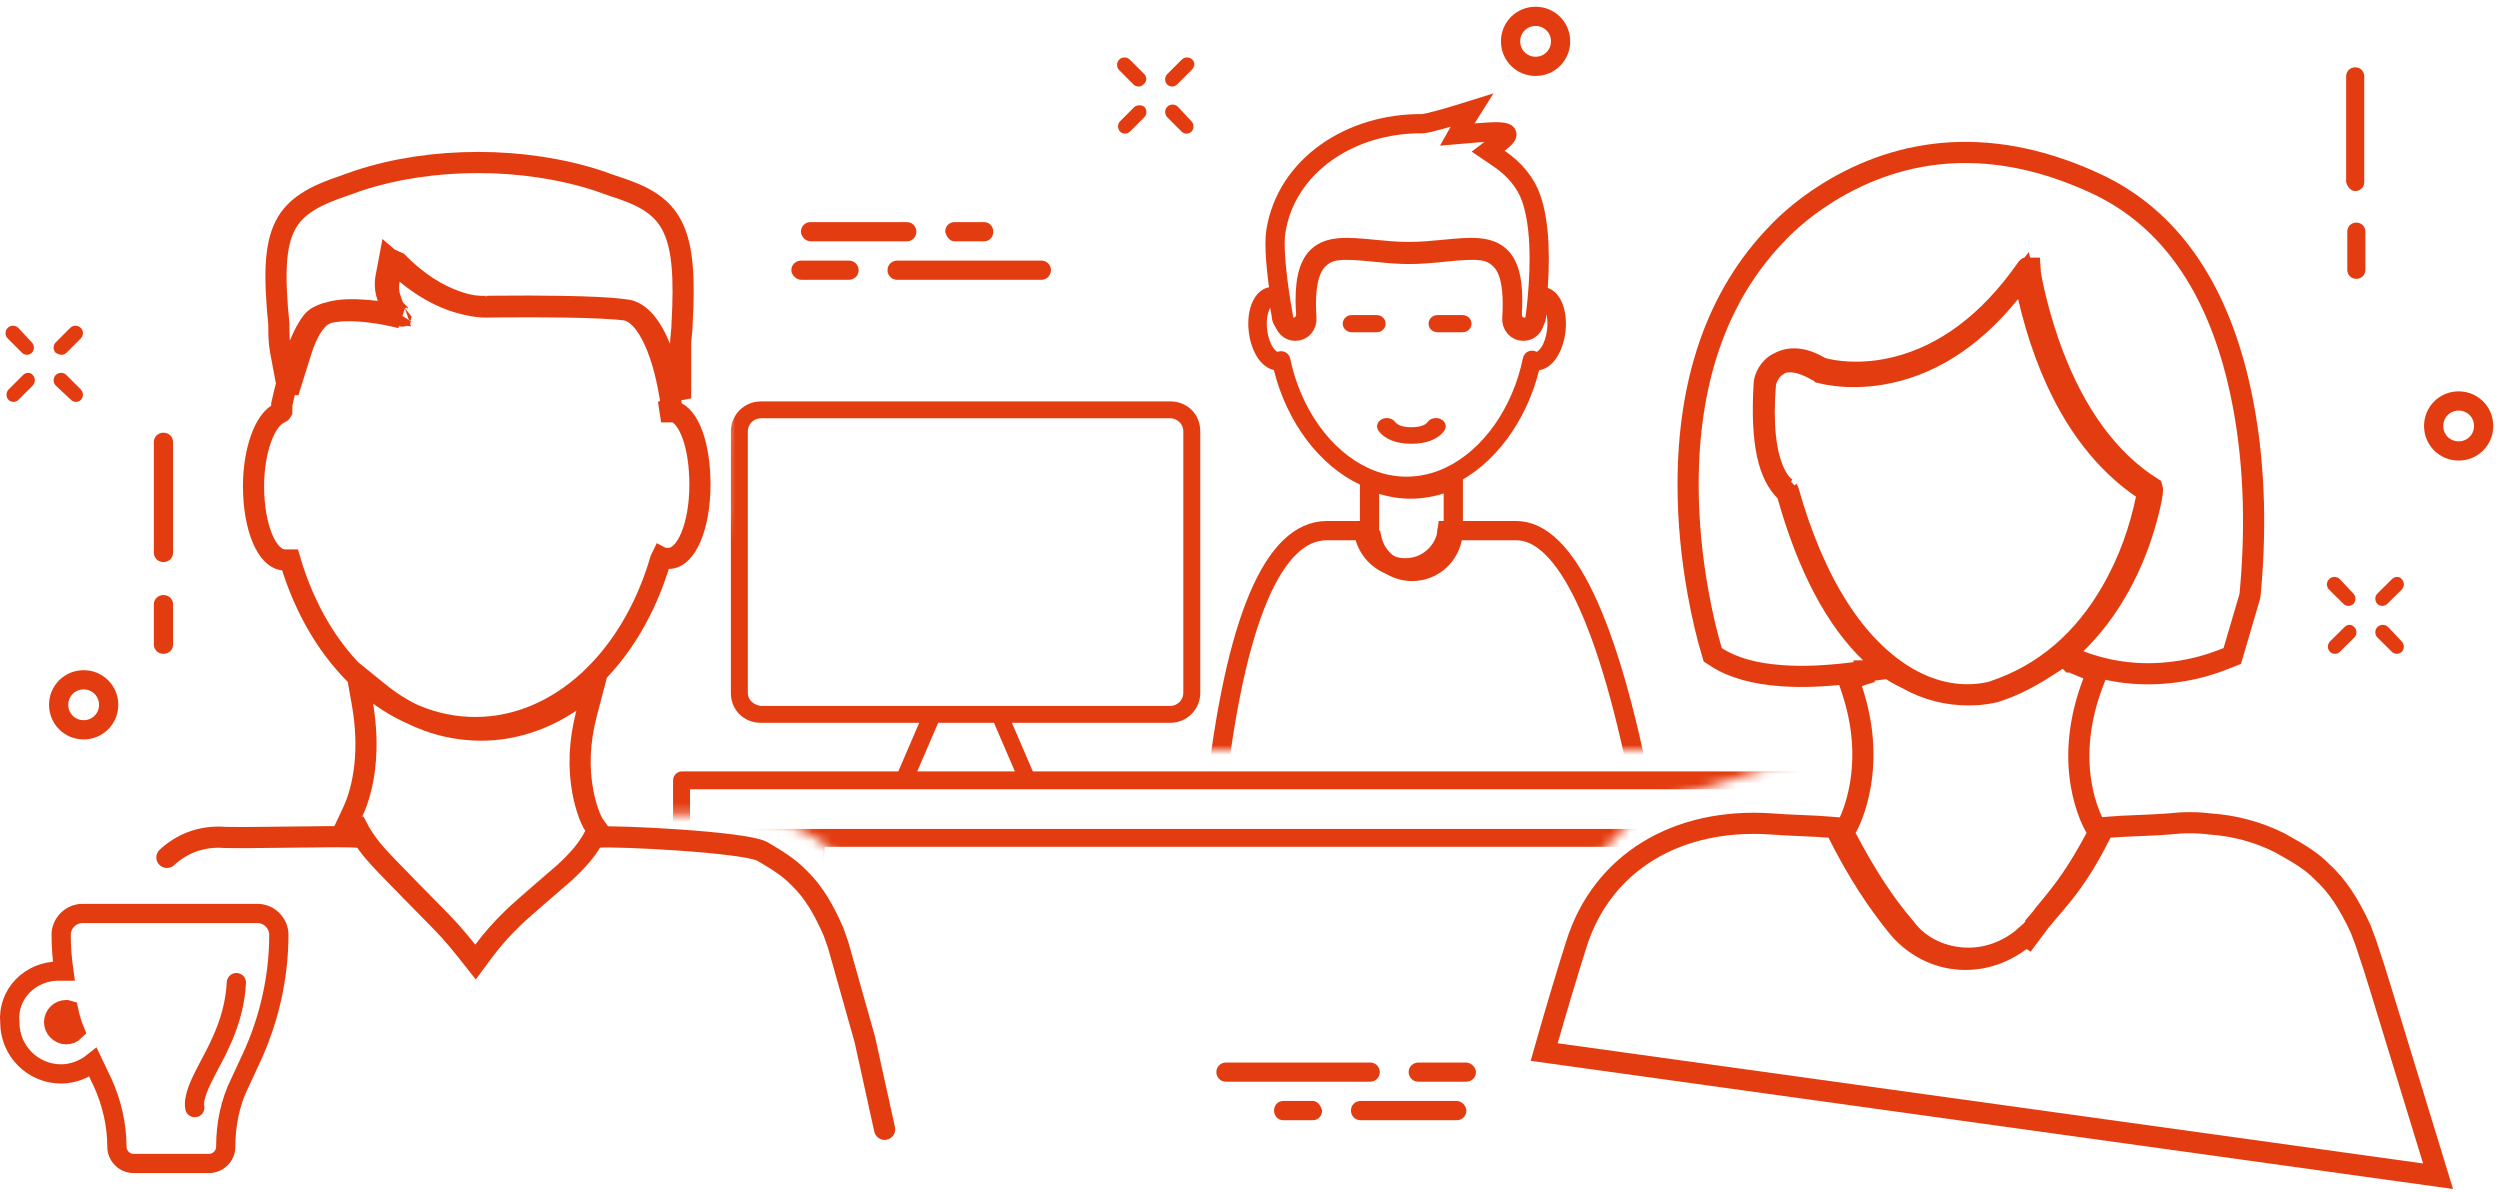 <?xml version="1.0" encoding="UTF-8"?>
<svg width="260px" height="124px" viewBox="0 0 260 124" version="1.1" xmlns="http://www.w3.org/2000/svg" xmlns:xlink="http://www.w3.org/1999/xlink">
    <!-- Generator: Sketch 46.2 (44496) - http://www.bohemiancoding.com/sketch -->
    <title>familias</title>
    <desc>Created with Sketch.</desc>
    <defs>
        <path d="M11.794,24.807 C13.314,30.63 13.314,35.06 11.794,38.098 C10.274,41.136 9.476,44.903 9.4,49.4 C9.785,57.614 8.585,62.481 5.8,64 C3.015,65.519 1.089,68.91 0.022,74.173 L1.456,86.801 C11.73,86.333 18.016,87.549 20.313,90.451 C22.611,93.353 24.224,96.63 25.153,100.281 L97.461,132.033 L90.625,109.168 C96.673,94.756 102.333,86.715 107.605,85.046 C112.877,83.378 118.453,81.732 124.334,80.11 C116.039,78.271 111.132,74.187 109.612,67.857 C107.332,58.362 102.02,16.972 138.474,15.073 C162.776,13.808 164.421,9.884 143.41,3.301 L36.098,0.884 L11.794,24.807 Z" id="path-1"></path>
        <rect id="path-3" x="0" y="0" width="60" height="75"></rect>
    </defs>
    <g id="DESIGN" stroke="none" stroke-width="1" fill="none" fill-rule="evenodd">
        <g id="HOMEPAGE" transform="translate(-612, -633)">
            <g id="FILTER" transform="translate(150, 608)">
                <g id="familias" transform="translate(462, 23)">
                    <path d="M18,47.979 L18,59.479 C18,60.09 17.5,60.457 17,60.457 C16.375,60.457 16,59.968 16,59.479 L16,47.979 C16,47.367 16.5,47 17,47 C17.625,47 18,47.489 18,47.979 Z M17,63.883 C17.5,63.883 18,64.25 18,64.862 L18,69.021 C18,69.633 17.5,70 17,70 C16.375,70 16,69.511 16,69.021 L16,64.862 C16,64.25 16.5,63.883 17,63.883 Z" id="Combined-Shape" fill="#E33C10" fill-rule="nonzero"></path>
                    <path d="M244.941,21.872 C244.471,21.872 244.118,21.404 244,20.936 L244,9.936 C244,9.351 244.471,9 244.941,9 C245.529,9 245.882,9.468 245.882,9.936 L245.882,20.936 C245.882,21.521 245.412,21.872 244.941,21.872 Z M244.118,30.064 L244.118,26.085 C244.118,25.5 244.588,25.149 245.059,25.149 C245.647,25.149 246,25.617 246,26.085 L246,30.064 C246,30.649 245.529,31 245.059,31 C244.471,31 244.118,30.532 244.118,30.064 Z" id="Combined-Shape" fill="#E33C10" fill-rule="nonzero"></path>
                    <path d="M162.3,6.3 C162.3,4.852 161.148,3.7 159.7,3.7 C158.252,3.7 157.1,4.852 157.1,6.3 C157.1,7.748 158.252,8.9 159.7,8.9 C161.148,8.9 162.3,7.748 162.3,6.3 Z" id="Shape" stroke="#E33C10" stroke-width="2" fill-rule="nonzero"></path>
                    <path d="M258.3,46.3 C258.3,44.852 257.148,43.7 255.7,43.7 C254.252,43.7 253.1,44.852 253.1,46.3 C253.1,47.748 254.252,48.9 255.7,48.9 C257.148,48.9 258.3,47.748 258.3,46.3 Z" id="Shape" stroke="#E33C10" stroke-width="2" fill-rule="nonzero"></path>
                    <path d="M11.3,75.3 C11.3,73.852 10.148,72.7 8.7,72.7 C7.252,72.7 6.1,73.852 6.1,75.3 C6.1,76.748 7.252,77.9 8.7,77.9 C10.148,77.9 11.3,76.748 11.3,75.3 Z" id="Shape" stroke="#E33C10" stroke-width="2" fill-rule="nonzero"></path>
                    <path d="M126.5,113.5 C126.5,113 126.883,112.5 127.523,112.5 L142.477,112.5 C143.117,112.5 143.5,113 143.5,113.5 C143.5,114.125 142.989,114.5 142.477,114.5 L127.523,114.5 C126.883,114.5 126.5,114 126.5,113.5 Z M152.463,112.5 C152.981,112.5 153.5,113 153.5,113.5 C153.5,114.125 152.981,114.5 152.463,114.5 L147.537,114.5 C146.889,114.5 146.5,114 146.5,113.5 C146.5,112.875 147.019,112.5 147.537,112.5 L152.463,112.5 Z M151.51,116.5 C152.005,116.5 152.5,117 152.5,117.5 C152.5,118.125 152.005,118.5 151.51,118.5 L141.49,118.5 C140.871,118.5 140.5,118 140.5,117.5 C140.5,116.875 140.995,116.5 141.49,116.5 L151.51,116.5 Z M136.548,116.5 C137.024,116.5 137.381,117 137.5,117.5 C137.5,118.125 137.024,118.5 136.548,118.5 L133.452,118.5 C132.857,118.5 132.5,118 132.5,117.5 C132.5,116.875 132.976,116.5 133.452,116.5 L136.548,116.5 Z" id="Combined-Shape" fill="#E33C10" fill-rule="nonzero"></path>
                    <path d="M82.5,26.5 C82.5,26 82.883,25.5 83.523,25.5 L98.477,25.5 C99.117,25.5 99.5,26 99.5,26.5 C99.5,27.125 98.989,27.5 98.477,27.5 L83.523,27.5 C82.883,27.5 82.5,27 82.5,26.5 Z M108.463,25.5 C108.981,25.5 109.5,26 109.5,26.5 C109.5,27.125 108.981,27.5 108.463,27.5 L103.537,27.5 C102.889,27.5 102.5,27 102.5,26.5 C102.5,25.875 103.019,25.5 103.537,25.5 L108.463,25.5 Z M107.51,29.5 C108.005,29.5 108.5,30 108.5,30.5 C108.5,31.125 108.005,31.5 107.51,31.5 L97.49,31.5 C96.871,31.5 96.5,31 96.5,30.5 C96.5,29.875 96.995,29.5 97.49,29.5 L107.51,29.5 Z M92.548,29.5 C93.024,29.5 93.381,30 93.5,30.5 C93.5,31.125 93.024,31.5 92.548,31.5 L89.452,31.5 C88.857,31.5 88.5,31 88.5,30.5 C88.5,29.875 88.976,29.5 89.452,29.5 L92.548,29.5 Z" id="Combined-Shape" fill="#E33C10" fill-rule="nonzero" transform="translate(95.9, 28.3) scale(-1, -1) translate(-95.9, -28.3) "></path>
                    <path d="M119,9.7 C119.3,10 119.3,10.5 118.9,10.8 C118.8,10.9 118.6,11 118.4,11 C118.2,11 118,10.9 117.9,10.8 L116.4,9.3 C116.1,9 116.1,8.5 116.4,8.2 C116.7,7.9 117.2,7.9 117.5,8.2 L119,9.7 Z M122.5,13.1 L123.9,14.6 C124.2,14.9 124.2,15.4 123.9,15.7 C123.8,15.8 123.6,15.9 123.4,15.9 C123.2,15.9 123,15.8 122.9,15.7 L121.4,14.2 C121.1,13.9 121.1,13.4 121.4,13.1 C121.7,12.8 122.2,12.8 122.5,13.1 Z M118,13.1 C118.3,12.9 118.7,12.9 119,13.1 C119.3,13.4 119.3,13.9 119,14.2 L117.5,15.7 C117.4,15.8 117.2,15.9 117,15.9 C116.8,15.9 116.6,15.8 116.5,15.7 C116.2,15.4 116.2,14.9 116.5,14.6 L118,13.1 Z M124,8.2 C124.3,8.5 124.3,8.9 123.9,9.3 L122.4,10.8 C122.3,10.9 122.1,11 121.9,11 C121.7,11 121.5,10.9 121.4,10.8 C121.1,10.5 121.1,10 121.4,9.7 L122.9,8.2 C123.2,7.9 123.7,7.9 124,8.2 Z" id="Combined-Shape" fill="#E33C10" fill-rule="nonzero"></path>
                    <path d="M1.9,36.1 L3.3,37.6 C3.6,37.9 3.6,38.4 3.3,38.7 C3.2,38.8 3,38.9 2.8,38.9 C2.6,38.9 2.4,38.8 2.3,38.7 L0.8,37.2 C0.5,36.9 0.5,36.4 0.8,36.1 C1.1,35.8 1.6,35.8 1.9,36.1 Z M7.4,43.6 L5.8,42.1 C5.5,41.8 5.5,41.3 5.8,41 C6.1,40.7 6.6,40.7 6.9,41 L8.4,42.5 C8.7,42.8 8.7,43.3 8.4,43.6 C8.3,43.7 8.1,43.8 7.9,43.8 C7.7,43.8 7.5,43.7 7.4,43.6 Z M2.4,41 C2.7,40.7 3.2,40.7 3.4,41 C3.7,41.3 3.7,41.8 3.4,42.1 L1.9,43.6 C1.8,43.7 1.6,43.8 1.4,43.8 C1.2,43.8 1,43.7 0.9,43.6 C0.6,43.3 0.6,42.8 0.9,42.5 L2.4,41 Z M6.4,38.9 C6.2,38.9 6,38.8 5.8,38.7 C5.5,38.4 5.5,37.9 5.8,37.6 L7.3,36.1 C7.6,35.8 8.1,35.8 8.4,36.1 C8.7,36.4 8.7,36.9 8.4,37.2 L6.9,38.7 C6.8,38.8 6.6,38.9 6.4,38.9 Z" id="Combined-Shape" fill="#E33C10" fill-rule="nonzero"></path>
                    <path d="M243.333,62.224 L244.742,63.72 C245.044,64.019 245.044,64.517 244.742,64.816 C244.642,64.916 244.44,65.016 244.239,65.016 C244.038,65.016 243.836,64.916 243.736,64.816 L242.226,63.321 C241.925,63.022 241.925,62.523 242.226,62.224 C242.528,61.925 243.031,61.925 243.333,62.224 Z M248.365,67.209 L249.774,68.704 C250.075,69.003 250.075,69.502 249.774,69.801 C249.673,69.9 249.472,70 249.27,70 C249.069,70 248.868,69.9 248.767,69.801 L247.258,68.305 C246.956,68.006 246.956,67.508 247.258,67.209 C247.56,66.91 248.063,66.91 248.365,67.209 Z M243.836,67.209 C244.138,66.91 244.541,66.91 244.843,67.209 C245.145,67.508 245.145,68.006 244.843,68.305 L243.333,69.801 C243.233,69.9 243.031,70 242.83,70 C242.629,70 242.428,69.9 242.327,69.801 C242.025,69.502 242.025,69.003 242.327,68.704 L243.836,67.209 Z M248.767,62.224 C249.069,61.925 249.572,61.925 249.774,62.224 C250.075,62.523 250.075,63.022 249.774,63.321 L248.264,64.816 C248.164,64.916 247.962,65.016 247.761,65.016 C247.56,65.016 247.358,64.916 247.258,64.816 C246.956,64.517 246.956,64.019 247.258,63.72 L248.767,62.224 Z" id="Combined-Shape" fill="#E33C10" fill-rule="nonzero"></path>
                    <g id="padre" transform="translate(17, 20)" stroke-width="2.2" stroke="#E33C10" stroke-linecap="round">
                        <path d="M20.136,68.025 L18.941,68.025 L19.678,66.457 C20.906,63.846 21.514,59.842 20.673,55.114 L20.156,52.209 L22.448,54.066 C25.565,56.591 29.2,57.932 33.045,57.932 C36.288,57.932 39.485,56.904 42.329,54.994 L44.745,53.372 L44.006,56.187 C43.225,59.161 43.157,61.91 43.617,64.358 C43.918,65.958 44.448,67.316 44.769,67.771 L45.151,68.313 L44.85,68.904 C44.17,70.238 43.177,71.416 41.685,72.782 C41.294,73.14 37.534,76.324 36.382,77.435 C35.221,78.556 34.217,79.677 33.31,80.899 L32.453,82.054 L31.562,80.925 C30.992,80.201 30.392,79.49 29.751,78.774 C28.518,77.396 22.859,71.842 21.699,70.39 C21.051,69.58 20.534,68.805 20.136,68.025 Z M24.19,9.207 C23.508,10.334 23.18,11.823 23.57,12.963 L24.14,14.629 L22.393,14.411 C19.021,13.989 16.81,14.224 15.978,15.305 L15.908,15.388 C15.313,16.021 14.753,17.136 14.3,18.581 L12.984,22.782 L12.17,18.456 C12.088,18.018 12.04,17.537 12.016,16.984 C12,16.6 11.996,16.292 11.996,15.676 C11.005,5.679 12.353,3.447 18.925,1.262 C19.61,1.019 19.614,1.017 20.335,0.762 C24.123,-0.464 28.272,-1.1 32.736,-1.1 C37.101,-1.1 41.4,-0.447 45.165,0.772 C45.861,1.019 45.861,1.019 46.536,1.258 C47.349,1.528 47.46,1.565 47.781,1.677 C53.106,3.526 54.469,6.201 53.939,15.621 C53.939,15.948 53.918,16.209 53.856,16.804 C53.802,17.319 53.784,17.537 53.784,17.759 L53.784,23.431 L51.664,18.17 C50.725,15.84 49.525,14.461 48.215,14.246 C46.891,14.077 44.661,13.974 41.793,13.927 C39.654,13.893 37.411,13.893 35.147,13.913 C34.716,13.916 33.859,13.926 33.818,13.926 C33.848,13.925 33.848,13.925 33.784,13.928 C32.901,13.956 31.797,13.813 30.429,13.332 C28.404,12.618 26.345,11.31 24.339,9.279 C24.276,9.247 24.23,9.224 24.19,9.207 Z M13.162,40.235 L12.632,40.235 C10.742,40.235 9.367,36.804 9.367,32.558 C9.367,28.868 10.537,25.611 12.11,24.944 C12.204,24.911 12.261,24.869 12.305,24.789 L12.305,24.054 L12.33,23.939 C13.062,20.567 14.31,16.832 15.487,15.424 C16.699,13.921 20.792,14.082 24.652,15.047 L24.752,15.078 C24.656,15.044 24.774,14.986 24.845,14.872 C24.835,14.887 24.833,14.875 24.782,14.837 C23.377,13.717 22.88,12.248 23.149,10.814 L23.503,8.935 L24.949,10.185 C26.875,11.848 28.794,12.891 30.638,13.442 C31.806,13.791 32.709,13.889 33.39,13.867 C33.433,13.865 33.433,13.865 33.509,13.864 C33.481,13.864 34.172,13.855 34.681,13.85 C36.867,13.83 39.142,13.831 41.291,13.865 C44.235,13.913 46.505,14.019 47.825,14.196 C50.381,14.405 52.176,19.123 52.847,24.361 L52.856,24.501 L52.856,24.83 L51.756,24.83 L52.806,24.501 C52.853,24.649 52.905,24.716 53.009,24.762 C54.726,25.218 55.794,28.497 55.794,32.394 C55.794,36.64 54.42,40.071 52.53,40.071 L51.946,40.071 L51.799,39.993 C51.781,40.03 51.75,40.091 51.706,40.184 C48.64,50.716 41.023,57.665 32.426,57.665 C23.844,57.665 16.237,50.739 13.162,40.235 Z" fill-rule="nonzero"></path>
                        <path d="M0.358,71.171 C1.929,69.737 3.735,69.062 5.803,69.062 C7.659,69.227 18.22,68.898 20.075,69.062 M45.241,69.062 C47.097,68.898 60.416,69.556 62.272,70.542 C63.664,71.364 65.055,72.187 66.138,73.338 C67.684,74.818 68.767,76.791 69.695,78.928 C69.849,79.422 70.004,79.751 70.159,80.244 L72.942,90.11 L75,99.451" id="Path"></path>
                    </g>
                    <path d="M223.823,52.73 C219.189,49.82 215.827,44.946 213.512,38.903 C212.149,35.346 211.163,31.084 211.102,29.894 L211.027,29.894 L210.857,29.837 C210.828,29.828 210.849,29.82 210.782,29.92 C206.758,35.692 202.134,38.947 197.268,40.177 C195.481,40.629 193.763,40.777 192.161,40.691 C191.073,40.632 190.163,40.473 189.531,40.293 L189.398,40.255 L189.279,40.185 C187.606,39.208 186.187,39.076 184.987,39.739 C184.017,40.18 183.478,41.295 183.476,41.952 C183.093,48.345 184.043,51.443 185.641,53.041 L185.844,53.244 L185.922,53.52 C188.026,60.97 190.919,66.435 194.57,69.929 L196.224,71.511 L193.955,71.814 C194.187,71.783 193.403,71.888 193.193,71.916 C192.852,71.96 192.534,72 192.21,72.037 C189.768,72.32 187.504,72.427 185.323,72.274 C182.547,72.08 180.221,71.469 178.462,70.318 L178.126,70.099 L178.011,69.714 C177.551,68.181 177.038,66.082 176.594,63.616 C175.942,59.987 175.562,56.21 175.562,52.41 C175.562,41.958 178.381,32.88 184.913,26.193 C184.868,26.238 185.161,25.935 185.338,25.759 C185.642,25.457 185.981,25.138 186.366,24.8 C187.438,23.856 188.671,22.927 190.068,22.058 C197.901,17.188 207.378,16.111 218.138,21.171 C225.772,24.788 230.452,31.944 232.748,41.541 C234.349,48.233 234.634,55.204 234.18,61.745 C234.146,62.237 234.11,62.686 234.071,63.131 C234.053,63.329 234.009,63.804 234.005,63.854 L233.964,64.073 L232.157,70.221 L231.661,70.419 C229.883,71.13 228.248,71.619 226.091,71.897 C222.863,72.314 219.563,72.008 216.281,70.757 L214.673,70.144 L215.904,68.942 C218.834,66.081 220.962,62.513 222.391,58.619 C223.285,56.183 223.856,53.58 223.856,52.991 C223.856,52.89 223.843,52.796 223.823,52.73 Z M185.987,53.06 C185.881,52.853 185.85,52.808 185.862,52.814 L185.759,52.756 C185.352,52.494 184.877,51.928 184.458,50.971 C183.624,49.062 183.267,46.138 183.601,41.965 L183.619,41.837 C183.676,41.55 183.804,41.184 184.05,40.806 C184.268,40.47 184.549,40.185 184.901,39.98 C185.131,39.803 185.392,39.71 185.676,39.662 C185.855,39.632 185.985,39.626 186.188,39.626 C187.013,39.626 187.942,39.954 188.928,40.526 C188.978,40.544 189.03,40.565 189.083,40.592 C189.18,40.641 189.27,40.701 189.351,40.772 C189.733,40.869 190.286,40.976 190.949,41.053 C192.383,41.22 193.955,41.2 195.618,40.926 C200.33,40.148 204.904,37.511 209.024,32.412 L210.44,30.66 L210.951,32.853 C212.891,41.171 216.568,48.486 222.763,52.747 L223.367,53.163 L223.216,53.88 C222.542,57.084 221.465,60.297 219.571,63.568 C216.726,68.484 212.686,72.134 207.231,73.926 C207.08,73.975 206.831,74.037 206.494,74.097 C204.108,74.518 201.288,74.174 198.393,72.504 C192.955,69.345 188.691,62.637 185.987,53.06 Z M193.152,72.391 L193.152,72.392 C193.152,72.392 193.152,72.392 193.152,72.392 Z M194.93,71.778 C194.833,71.778 194.835,71.776 194.867,71.748 C194.91,71.712 194.946,71.676 195.02,71.603 L195.694,70.928 L196.458,71.501 C196.941,71.864 197.341,72.089 198.325,72.582 C200.447,73.777 202.584,74.264 204.744,74.264 C205.475,74.264 206.104,74.209 206.675,74.113 C206.788,74.095 207.165,74.015 207.444,73.968 C209.578,73.296 211.367,72.332 213.908,70.637 L214.659,70.137 L215.297,70.775 C215.323,70.801 215.345,70.823 215.362,70.84 L215.364,70.84 C215.611,70.923 215.812,71.005 216.278,71.204 C216.682,71.378 216.853,71.448 217.02,71.503 L218.11,71.866 L217.7,72.939 C216.233,76.783 215.909,80.326 216.433,83.514 C216.623,84.674 216.917,85.72 217.278,86.642 C217.519,87.26 217.758,87.742 217.947,88.057 L218.27,88.595 L217.971,89.146 C216.065,92.666 214.901,94.331 212.582,97.076 C212.44,97.286 212.31,97.458 212.15,97.645 L212.241,97.721 L210.926,99.482 L210.681,99.318 C209.039,100.797 206.896,101.655 204.744,101.655 C202.042,101.655 199.573,100.472 198.114,98.458 C196.005,96.024 193.978,92.898 192.007,89.133 L191.72,88.586 L192.038,88.057 C192.194,87.796 192.431,87.3 192.661,86.69 C192.998,85.8 193.279,84.787 193.471,83.672 C193.994,80.628 193.787,77.286 192.6,73.723 L192.299,72.818 L193.152,72.391 C193.383,72.276 193.615,72.187 193.869,72.111 L193.869,71.778 L194.93,71.778 Z M211.515,98.523 C211.682,98.287 211.847,98.108 212.167,97.789 C212.427,97.529 212.525,97.42 212.609,97.293 L212.689,97.188 C212.796,97.063 212.913,96.927 213.132,96.672 C213.309,96.466 213.437,96.316 213.563,96.169 C213.96,95.702 214.276,95.321 214.579,94.941 C215.985,93.175 217.145,91.349 218.505,88.628 L218.781,88.075 L219.398,88.024 C220.247,87.953 220.941,87.918 222.51,87.855 C224.047,87.793 224.72,87.759 225.497,87.695 C227.072,87.52 228.484,87.52 229.834,87.691 C232.392,87.861 234.861,88.535 237.088,89.65 C239.415,90.943 240.409,91.587 241.431,92.611 C243.053,94.071 244.288,95.966 245.505,98.603 L245.549,98.716 C245.61,98.897 245.659,99.026 245.776,99.318 C245.908,99.648 245.969,99.808 246.046,100.042 C246.795,102.289 247.129,103.319 247.546,104.708 L253.557,124.327 L160.595,111.414 L160.942,110.197 C161.939,106.707 162.936,103.383 163.932,100.227 C166.578,91.758 174.352,86.994 184.292,87.692 C185.1,87.759 185.752,87.793 187.228,87.855 C188.735,87.918 189.407,87.953 190.256,88.024 L190.872,88.075 L191.149,88.628 C193.054,92.44 195.149,95.705 197.461,98.514 C199.246,100.596 201.76,101.775 204.413,101.775 C207.028,101.775 209.569,100.624 211.421,98.617 L211.515,98.523 Z" id="madre" stroke="#E33C10" stroke-width="2.2" stroke-linecap="round" fill-rule="nonzero"></path>
                    <g id="desk" transform="translate(66, 0)">
                        <mask id="mask-2" fill="white">
                            <use xlink:href="#path-1"></use>
                        </mask>
                        <g id="mask"></g>
                        <path d="M128.994,88.211 L121.22,88.211 L115.935,88.211 L18.821,88.211 L13.536,88.211 L5.762,88.211 L5.762,84.084 L27.941,84.084 L40.793,84.084 L128.994,84.084 L128.994,88.211 Z M120.391,124.731 L118.526,124.731 L116.971,89.964 L120.391,89.964 L120.391,124.731 Z M16.23,124.731 L14.468,124.731 L14.468,89.964 L17.888,89.964 L16.23,124.731 Z M31.569,77.172 L37.373,77.172 L39.549,82.227 L29.393,82.227 L31.569,77.172 Z M11.773,74.077 L11.773,46.842 C11.773,46.119 12.395,45.5 13.121,45.5 L55.718,45.5 C56.443,45.5 57.065,46.119 57.065,46.842 L57.065,74.077 C57.065,74.799 56.443,75.418 55.718,75.418 L37.891,75.418 L30.948,75.418 L13.121,75.418 C12.395,75.315 11.773,74.799 11.773,74.077 L11.773,74.077 Z M129.926,82.227 L41.415,82.227 L39.239,77.172 L55.718,77.172 C57.48,77.172 58.827,75.728 58.827,74.077 L58.827,46.842 C58.827,45.087 57.48,43.746 55.718,43.746 L13.121,43.746 C11.359,43.746 10.011,45.191 10.011,46.842 L10.011,74.077 C10.011,75.831 11.359,77.172 13.121,77.172 L29.6,77.172 L27.423,82.227 L4.933,82.227 C4.415,82.227 4,82.639 4,83.156 L4,89.036 C4,89.552 4.415,89.964 4.933,89.964 L12.706,89.964 L12.706,125.66 C12.706,126.175 13.121,126.588 13.639,126.588 L17.163,126.588 C17.681,126.588 17.992,126.175 18.096,125.763 L19.754,90.068 L115.209,90.068 L116.868,125.763 C116.868,126.278 117.282,126.588 117.8,126.588 L121.324,126.588 C121.843,126.588 122.257,126.175 122.257,125.66 L122.257,89.964 L130.03,89.964 C130.549,89.964 130.963,89.552 130.963,89.036 L130.963,83.156 C130.86,82.639 130.445,82.227 129.926,82.227 L129.926,82.227 Z" id="Fill-3" fill="#E33C10" mask="url(#mask-2)"></path>
                        <g id="hijo" mask="url(#mask-2)">
                            <g transform="translate(50, 5)">
                                <mask id="mask-4" fill="white">
                                    <use xlink:href="#path-3"></use>
                                </mask>
                                <g id="mask" stroke="none" fill="none"></g>
                                <path d="M30.786,43.154 C29.199,43.154 27.982,42.666 27.358,41.781 C27.07,41.372 27.229,40.843 27.711,40.599 C28.195,40.356 28.819,40.489 29.108,40.898 C29.346,41.236 29.957,41.43 30.786,41.43 C31.614,41.43 32.225,41.236 32.464,40.897 C32.752,40.488 33.376,40.355 33.86,40.599 C34.343,40.843 34.502,41.371 34.213,41.78 C33.589,42.666 32.372,43.154 30.786,43.154" id="Fill-1" stroke="none" fill="#E33C10" fill-rule="evenodd" mask="url(#mask-4)"></path>
                                <path d="M27.179,31.554 L24.571,31.554 C24.059,31.554 23.643,31.154 23.643,30.662 C23.643,30.169 24.059,29.769 24.571,29.769 L27.179,29.769 C27.691,29.769 28.107,30.169 28.107,30.662 C28.107,31.154 27.691,31.554 27.179,31.554" id="Fill-3" stroke="none" fill="#E33C10" fill-rule="evenodd" mask="url(#mask-4)"></path>
                                <path d="M36.108,31.554 L33.499,31.554 C32.987,31.554 32.571,31.154 32.571,30.662 C32.571,30.169 32.987,29.769 33.499,29.769 L36.108,29.769 C36.62,29.769 37.036,30.169 37.036,30.662 C37.036,31.154 36.62,31.554 36.108,31.554" id="Fill-5" stroke="none" fill="#E33C10" fill-rule="evenodd" mask="url(#mask-4)"></path>
                                <path d="M17.238,33.522 C17.395,33.522 17.551,33.56 17.691,33.636 C17.941,33.771 18.121,34.006 18.18,34.285 C19.261,39.502 22.382,43.871 26.323,45.686 C28.935,46.889 31.755,46.867 34.346,45.636 C38.245,43.784 41.326,39.416 42.386,34.236 C42.448,33.937 42.647,33.683 42.924,33.555 C43.201,33.427 43.522,33.438 43.79,33.585 C43.825,33.591 44.033,33.504 44.266,33.163 C44.583,32.701 44.813,32.014 44.898,31.279 C44.974,30.624 44.925,30.09 44.828,29.686 C44.82,29.749 44.812,29.798 44.807,29.834 C44.763,31.013 43.794,31.958 42.609,31.958 L42.534,31.958 C41.926,31.958 41.341,31.702 40.929,31.254 C40.509,30.798 40.296,30.178 40.344,29.553 C40.379,29.113 40.396,28.665 40.396,28.223 C40.396,26.222 40.059,24.942 39.366,24.311 C38.42,23.449 36.603,23.627 34.302,23.852 C33.161,23.964 31.867,24.09 30.529,24.09 C29.19,24.09 27.896,23.964 26.754,23.852 C24.453,23.627 22.636,23.45 21.69,24.311 C20.997,24.942 20.66,26.222 20.66,28.223 C20.66,28.665 20.678,29.113 20.712,29.553 C20.761,30.177 20.549,30.797 20.129,31.253 C19.716,31.701 19.131,31.958 18.522,31.958 L18.447,31.958 C17.27,31.958 16.306,31.024 16.251,29.856 C16.225,29.721 16.17,29.425 16.099,29.017 C15.891,29.382 15.65,30.152 15.78,31.279 C15.865,32.014 16.096,32.701 16.413,33.163 C16.64,33.496 16.834,33.591 16.876,33.591 C16.877,33.591 16.878,33.591 16.878,33.591 C16.994,33.545 17.117,33.522 17.238,33.522 M30.278,48.508 C28.661,48.508 27.06,48.148 25.523,47.44 C21.245,45.469 17.833,40.931 16.481,35.479 C15.869,35.35 15.289,34.926 14.83,34.257 C14.334,33.533 13.994,32.555 13.871,31.502 C13.587,29.036 14.544,27.039 16.099,26.858 C16.533,26.808 16.967,26.908 17.388,27.158 C17.632,27.303 17.8,27.55 17.846,27.832 C18.013,28.856 18.15,29.557 18.151,29.564 C18.163,29.625 18.169,29.688 18.169,29.75 C18.169,29.904 18.294,30.029 18.447,30.029 L18.522,30.029 C18.618,30.029 18.682,29.983 18.718,29.944 C18.751,29.907 18.807,29.827 18.798,29.704 C18.759,29.214 18.739,28.715 18.739,28.223 C18.739,25.611 19.267,23.915 20.4,22.882 C21.976,21.446 24.276,21.671 26.94,21.931 C28.091,22.044 29.283,22.16 30.529,22.16 C31.774,22.16 32.965,22.044 34.116,21.931 C36.779,21.67 39.08,21.446 40.657,22.882 C41.789,23.915 42.317,25.611 42.317,28.223 C42.317,28.715 42.298,29.214 42.259,29.704 C42.25,29.827 42.305,29.907 42.339,29.944 C42.375,29.983 42.438,30.029 42.534,30.029 L42.609,30.029 C42.762,30.029 42.888,29.904 42.888,29.75 C42.888,29.7 42.891,29.649 42.899,29.599 C42.9,29.592 43.014,28.868 43.125,27.758 C43.164,27.364 43.44,27.034 43.821,26.926 C44.079,26.853 44.333,26.83 44.579,26.858 L44.58,26.858 C46.135,27.039 47.092,29.036 46.807,31.501 C46.685,32.554 46.345,33.533 45.849,34.257 C45.359,34.973 44.729,35.408 44.069,35.501 C42.729,40.878 39.374,45.381 35.168,47.38 C33.593,48.128 31.947,48.508 30.278,48.508" id="Fill-7" stroke="none" fill="#E33C10" fill-rule="evenodd" mask="url(#mask-4)"></path>
                                <path d="M34.369,53.862 L34.346,53.862 C34.096,53.862 33.859,53.732 33.691,53.505 C33.524,53.278 33.443,52.975 33.469,52.671 C33.48,52.537 33.487,52.402 33.487,52.265 C33.487,51.668 33.882,51.185 34.369,51.185 C34.855,51.185 35.25,51.668 35.25,52.265 L35.25,52.782 C35.25,53.378 34.855,53.862 34.369,53.862" id="Fill-9" stroke="none" fill="#E33C10" fill-rule="evenodd" mask="url(#mask-4)"></path>
                                <path d="M35.143,46.856 C34.01,47.389 32.822,47.715 31.529,47.828 L31.619,47.824 C31.088,47.873 30.548,47.878 30.012,47.84 C28.791,47.751 27.587,47.439 26.429,46.911 L26.429,52.546 L26.627,52.745 L26.689,53.032 C27.117,55.016 28.846,56.431 30.865,56.431 C33.059,56.431 34.888,54.767 35.118,52.556 C35.134,52.39 35.143,52.237 35.143,52.093 L35.143,46.856 Z" id="Fill-11" stroke="#E33C10" stroke-width="2" fill="none" mask="url(#mask-4)"></path>
                                <path d="M10.362,80.079 L54.921,80.377 C51.347,61.547 46.766,52.185 41.685,52.185 L34.517,52.185 C34.265,54.393 32.395,56.054 30.159,56.054 C27.924,56.054 26.054,54.392 25.803,52.185 L21.994,52.185 C16.456,52.185 12.419,61.406 10.362,80.079 Z" id="Fill-13" stroke="#E33C10" stroke-width="2" fill="none" mask="url(#mask-4)"></path>
                                <path d="M36.995,8.492 C34.72,9.207 32.518,9.828 31.948,9.865 C24.429,9.785 17.767,14.24 16.689,21.06 C16.469,22.452 16.698,25.15 17.215,28.417 C17.323,29.105 17.428,29.709 17.506,30.128 L17.522,30.265 C17.552,30.93 18.073,31.446 18.684,31.446 L18.758,31.446 C19.07,31.446 19.375,31.308 19.593,31.063 C19.824,30.805 19.944,30.444 19.916,30.08 C19.88,29.609 19.862,29.13 19.862,28.654 C19.862,26.372 20.254,24.836 21.191,23.954 C22.298,22.916 23.433,22.868 26.958,23.223 C27.142,23.241 27.142,23.241 27.328,23.26 C28.72,23.398 29.617,23.459 30.573,23.459 C31.529,23.459 32.425,23.398 33.816,23.26 C34.002,23.241 34.002,23.241 34.186,23.223 C37.714,22.868 38.847,22.915 39.955,23.955 C40.891,24.836 41.283,26.372 41.283,28.654 C41.283,29.13 41.264,29.609 41.229,30.08 C41.201,30.445 41.321,30.805 41.553,31.065 C41.77,31.308 42.075,31.446 42.386,31.446 L42.46,31.446 C43.077,31.446 43.599,30.923 43.623,30.253 L43.633,30.147 C43.704,29.654 43.779,29.054 43.853,28.282 C44.256,24.134 44.159,20.215 43.242,17.605 C42.685,16.02 41.555,14.619 39.917,13.504 L38.768,12.723 L39.874,11.882 C40.535,11.379 40.714,11.155 40.718,10.992 C40.719,10.943 40.702,10.907 40.669,10.881 C40.422,10.684 39.634,10.642 37.442,10.83 L35.558,10.991 L36.485,9.344 C36.648,9.053 36.823,8.76 36.995,8.492 Z" id="Fill-16" stroke="#E33C10" stroke-width="2" fill="none" mask="url(#mask-4)"></path>
                            </g>
                        </g>
                    </g>
                    <path d="M23.364,102.993 L23.916,102.993 C26.861,102.993 29.255,105.39 28.978,108.341 C28.978,111.291 26.585,113.688 23.64,113.688 C22.444,113.688 21.247,113.227 20.327,112.49 L19.315,114.61 C18.394,116.638 17.842,118.944 17.842,121.249 C17.842,122.17 17.105,123 16.094,123 L8.271,123 C7.35,123 6.522,122.262 6.522,121.249 C6.522,118.944 6.062,116.638 5.049,114.61 L3.853,112.029 C2.012,108.064 1,103.638 1,99.213 C1,98.014 2.012,97 3.209,97 L21.431,97 C22.627,97 23.64,98.014 23.64,99.213 C23.64,100.411 23.548,101.702 23.364,102.993 Z M22.2,109.228 C22.454,109.483 22.772,109.61 23.121,109.61 C23.82,109.61 24.424,109.005 24.424,108.305 C24.424,107.573 23.82,107 23.121,107 C23.026,107 22.963,107 22.867,107.032 C22.708,107.796 22.486,108.528 22.2,109.228 Z M5.418,104.191 C5.601,107.787 7.074,110.646 8.271,112.859 C9.191,114.61 9.927,116.085 9.743,117.191" id="taza" stroke="#E33C10" stroke-width="2" stroke-linecap="round" transform="translate(15, 110) scale(-1, 1) translate(-15, -110) "></path>
                </g>
            </g>
        </g>
    </g>
</svg>